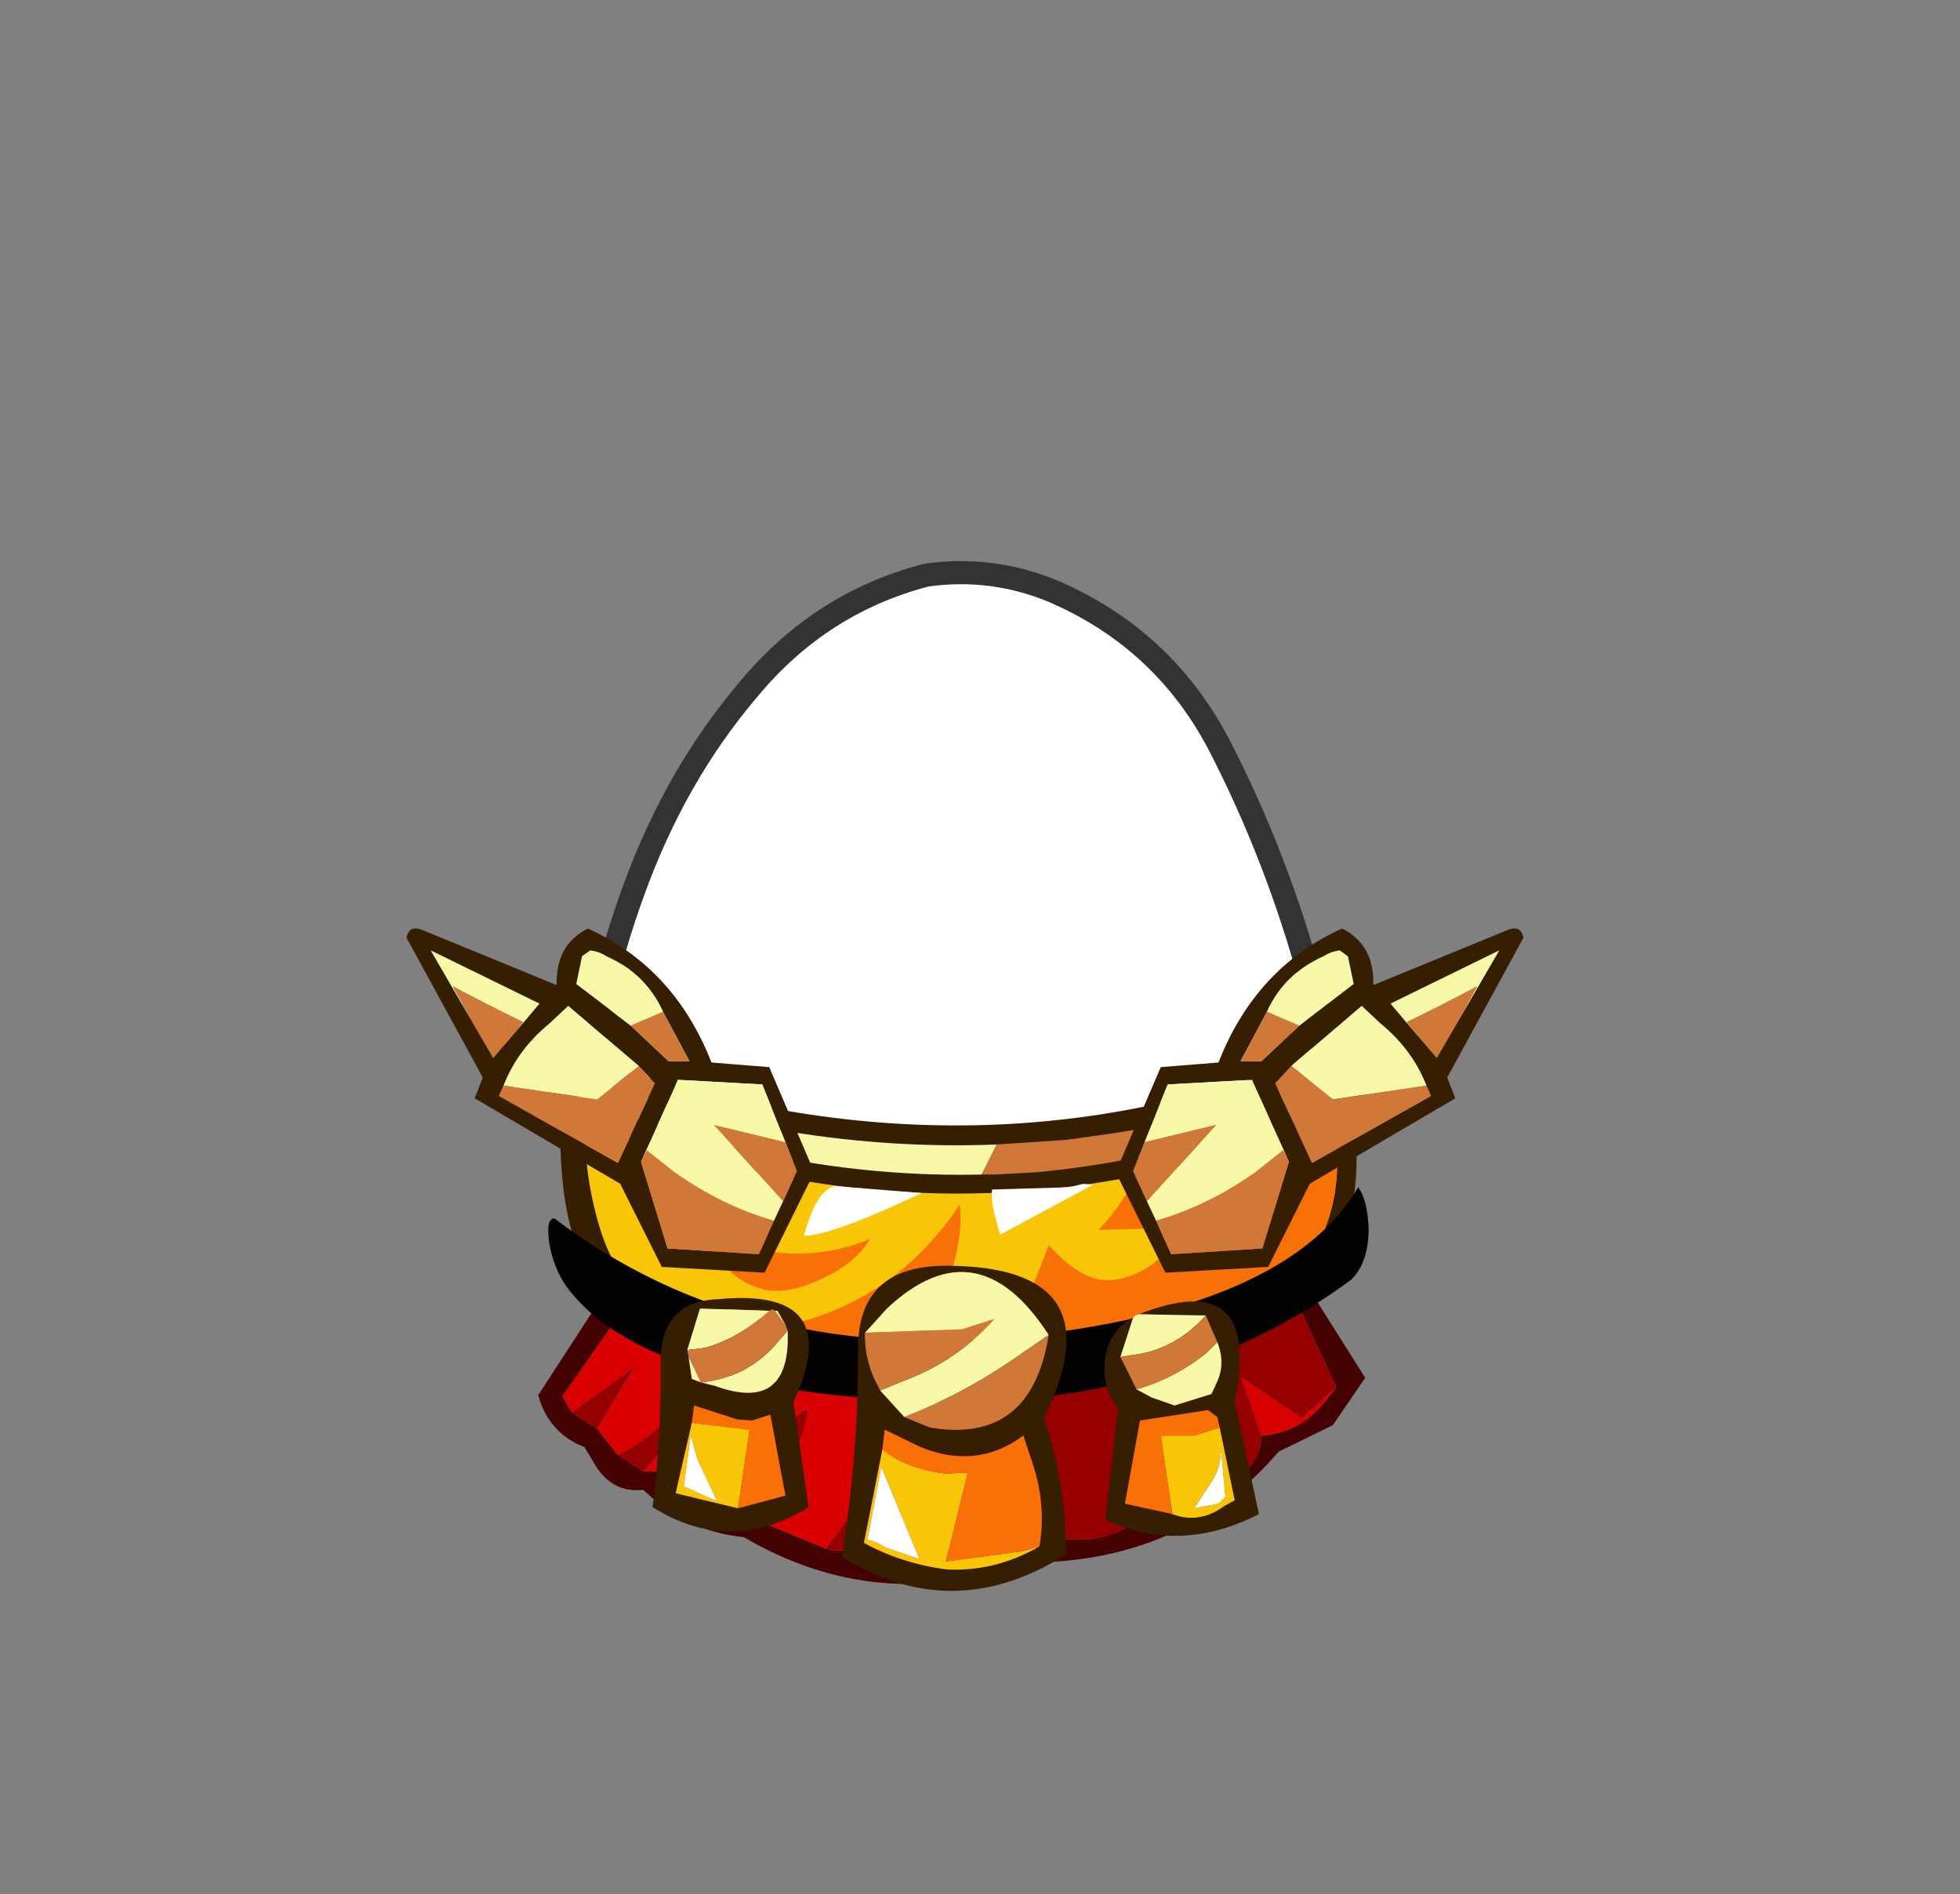 <svg xmlns:xlink="http://www.w3.org/1999/xlink" height="82" width="84.85" xmlns="http://www.w3.org/2000/svg"><rect width="100%" height="100%" fill="#808080" stroke="none"/><g transform="translate(37.4 42.25)"><use height="38" transform="translate(-11.95 -17.45)" width="32.05" xlink:href="#a"/><use height="38.95" transform="translate(-12.45 -17.95)" width="33.05" xlink:href="#b"/><use height="13.15" transform="translate(-14.1 13.2)" width="35.8" xlink:href="#c"/><use height="23.6" transform="translate(-13.65 3.05)" width="35.5" xlink:href="#d"/><use height="14.9" transform="translate(10.9 -2.05)" width="17.65" xlink:href="#e"/><use height="14.9" transform="matrix(-1 0 0 1 -2.15 -2.05)" width="17.65" xlink:href="#e"/></g><defs><use height="38" width="32.05" xlink:href="#f" id="a"/><use height="38.95" width="33.05" xlink:href="#g" id="b"/><use height="13.15" width="35.8" xlink:href="#h" id="c"/><use height="14.9" width="17.65" xlink:href="#i" id="e"/><g id="h" fill-rule="evenodd"><path d="m.1 5.15-.2.4h1.3q1.2-.15 1.85-.95h2.9q1.7-.25 2.8-1.4l2-.85q1.1 0 1.9-.65.75-.65.75-1.6 1.65-.1 2.75-1.45l.5-.65L15-5.55l-8.85 1.5-3.2.2-17.7-.75-2.1 3 .4.7 1.1.7.9 1.15 1.1.7h.55L-10.9 3l1.85.5 3.6 1.5.2.05 4 .3 1.35-.2m16.4-5.5L14.15.8q-4.1 4.8-10.9 4.8Q-3.2 7.9-9 4.5q-2.5-.25-4.35-2.05-1.35.15-2.1-1.1L-15.9.6q-1.55-.6-2-2.25l2.6-4Q0-4.45 15.25-6.6l2.65 4.2-1.4 2.05" fill="#440202" transform="translate(17.9 6.6)"/><path d="m2.95-3.85-.4 1.75Q1.6 1.6.1 5.15l-1.35.2-4-.3h1.85q2-1.65 2-4.5l-.05-.95-4 5.4-3.6-1.5q2.2-1.45 2.75-4.15l.1-.5L-10.9 3l-1.9-1.35h-.55l1.5-1.7q.95-1.1 1.15-2.5l-.75 1q-1.2 1.55-3 2.5l-.9-1.15 1.6-2.65-2.7 1.95-.4-.7 2.1-3 17.7.75m.1 8.45 1-4.25.9 4.25h-1.9m5.7-1.4-.2-3.95 2.2 3.1-2 .85M13.4.1l-.85-2.5 2.6 1.75L16.65-2l-.5.65Q15.05 0 13.4.1" fill="#d80000" transform="translate(17.9 6.6)"/><path d="M.1 5.15Q1.6 1.6 2.55-2.1l.4-1.75 3.2-.2L15-5.55 16.65-2l-1.5 1.35-2.6-1.75.85 2.5q0 .95-.75 1.6-.8.65-1.9.65l-2.2-3.1.2 3.95q-1.1 1.15-2.8 1.4h-1L4.05.35l-1 4.25q-.65.8-1.85.95H-.1l.2-.4M-16.45-.9l2.7-1.95-1.6 2.65-1.1-.7m2 1.85q1.8-.95 3-2.5l.75-1q-.2 1.4-1.15 2.5l-1.5 1.7-1.1-.7M-10.9 3l4.7-4.15-.1.5q-.55 2.7-2.75 4.15L-10.9 3m5.45 2 4-5.4.05.95q0 2.85-2 4.5h-1.85l-.2-.05" fill="#960000" transform="translate(17.9 6.6)"/></g><g id="d"><path d="M4.25 8.5v1.1L4 10.8" fill="none" stroke="#333" stroke-linecap="round" stroke-linejoin="round" stroke-width=".95"/><path d="M6.5 7.15q8.45-.6 13.5-3.95l.45-.05.3.35q1.7 7-1.6 10.5-1.8 2.35-10.15 3.35-13.7 1.65-19.9-3.4-2.25-1.7-2.25-7.3 0-1.75.55-2.75.2-.45.65-.2Q-3.4 7.85 6.5 7.15" fill="#351e02" fill-rule="evenodd" transform="translate(13.65 -3.05)"/><path d="M6.6 8.1q7.9-.55 13.3-3.7 1.7 5.6-1.5 8.95-2.15 2.8-12.4 3.3-10.95.55-16.1-3.4-1.1-.85-1.7-3.8-.6-3.05.25-4.65 8.7 3.9 18.15 3.3" fill="#f8c606" fill-rule="evenodd" transform="translate(13.65 -3.05)"/><path d="M4.15 9.9q.3 2.65-2.2 6.75-4.05-.15-7.5-1.2Q.75 15 4.15 9.9m8.35-2.65q4.4-1 7.4-2.85 1.7 5.6-1.5 8.95-2.25 2.9-12.9 3.35.95-.9 2.5-5.05 1.55 1.75 2.9 1.5 1.8-.3 3-2.25l-3.75.1q1.25-1.25 2.35-3.75m-14.4 5.9q-1.65.75-2.7.35-1.9-.65-2.75-3.35.55 1.2 2.8 1.7 2.45.5 4.8-.45-.6 1.05-2.15 1.75" fill="#f87006" fill-rule="evenodd" transform="translate(13.65 -3.05)"/><path d="M21.85 10.95q0 1.45-.75 2.2-8.05 5.95-19.95 5.2Q-9.3 17.7-12.6 13.8q-.75-.85-1-2.1-.2-1.2.2-1.2 8.5 6.45 20.75 5.05 11.05-1.3 14.05-6.4.4.55.45 1.8" fill="#020202" fill-rule="evenodd" transform="translate(13.65 -3.05)"/><path d="m20.05 3.25.25-.15q.65-.15 1.15.5.8 1.3 0 1.95-17.05 7.65-34.65.2-.9-.65 0-2 .4-.45.95-.35l.05.05q16.75 6.15 32.25-.2" fill="#351e02" fill-rule="evenodd" transform="translate(13.65 -3.05)"/><path d="M5.1 8.6q-8.6.2-17.4-3.3-.25-.2-.15-.6.1-.4.45-.3 8.75 3.25 17.75 2.9L5.1 8.6" fill="#f8f9a8" fill-rule="evenodd" transform="translate(13.65 -3.05)"/><path d="m5.75 7.3 3-.2 2.15-.3q3.8-.6 7-1.7 2.5-.9 2.7-1.2.3-.05.5.25.25.35.05.7-6.75 3-13.65 3.65l-1.85.1H5.1l.65-1.3" fill="#cf7838" fill-rule="evenodd" transform="translate(13.65 -3.05)"/><path d="M5.9 11.2q-.45-1.45-.35-1.95l3.35-.1.6-.15.4.05-4 2.15m-8.5.05q.55-2 1.35-2.15l3.75.3q-3.9 1.85-5.1 1.85" fill="#fff" fill-rule="evenodd" transform="translate(13.65 -3.05)"/><path d="M8 15.55q-3.1-4.8-7-1.15l-.95 1.05q-.05.9.35 1.9l.3.6 1.05 1.15 1.1.45q4.4.75 5.15-4M.8 20.5 0 24.55q1.65.9 3.6 1.15 2.1.1 4-1 .3-1.8-.3-3.6l-.4-1.2q-2 1.5-4.45.5L.9 19.65l-.1.85m2.85-7.95q7.35.05 4.15 6.6.95 2.9.95 5.9-4.9 3.1-9.7.1.5-3.15.65-6.3l.05-2.55q-.1-3.8 3.9-3.75m8.15 5.35.65.35 1 .35 1.6-.5.25-.55q.35-.8 0-1.7l-.5-1.15-2.9-.05q5.35-2.1 4.15 3.75l1.05 4.9q-3.4 1.75-6.65.25l.55-4.8q-.75-1-.55-2.25.25-1.25 1.2-1.7l-.55 1.7.7 1.4m3.6 1.65-.1-.45-.4-.3-2.95.45-.65 3.6 2.05.45q1.15.45 2.25-.35l.45-.25-.65-3.15m-18.7-4.2-.1-.25-.35-.6h-.1l-.1-.05-.15.05-3-.1-.55 1.8.05.25.15 1 .4.15.6.15q3.3 1.2 3.15-2.4m-5.5 1.35q0-2.6 2.45-2.7 5.6-.55 3.3 4.45L-2.4 23q-3.4 2.1-6.75 0 .4-3.15.35-6.3m1.35 2.65-.7 3.05 2.7.65 2.05-.55-.65-3.5-.8.25-.65-.05-1.85-.6-.1.75" fill="#351e02" fill-rule="evenodd" transform="translate(13.65 -3.05)"/><path d="m.15 24.4.45.15.35.2 1.45.5-1.65-4-.6 3.15m7.45.3q-1.9 1.1-4 1-1.95-.25-3.6-1.15l.8-4.05q1.05.85 2.75 1.05l.95-.05-.95 3.85 3.35-.45.7-.2m7.35-2.65-.65 1 1.05-.2.3-.3-.2-2.15q.05.9-.5 1.65m-1.6 1.25-.5-3.4h1.45l1.1-.35.65 3.15-.45.25q-1.1.8-2.25.35M-7.5 19.9l-.3 2.2 1.45.65-.85-1.8-.3-1.05m2.05 3.15-2.7-.65.7-3.05 2.5.3-.5 3.4" fill="#f8c606" fill-rule="evenodd" transform="translate(13.65 -3.05)"/><path d="m7.6 24.7-.7.2-3.35.45.95-3.85-.95.05q-1.7-.2-2.75-1.05l.1-.85 1.55.75q2.45 1 4.45-.5l.4 1.2q.6 1.8.3 3.6m5.75-1.4-2.05-.45.65-3.6 2.95-.45.4.3.1.45-1.1.35h-1.45l.5 3.4m-20.8-3.95.1-.75 1.85.6.65.05.8-.25.65 3.5-2.05.55.5-3.4-2.5-.3" fill="#f87006" fill-rule="evenodd" transform="translate(13.65 -3.05)"/><path d="m8 15.55-1.1.75q-2.45 1.75-5.15 2.8L.7 17.95l1.1-.45q2.25-.85 3.85-2.65l-1.4.45-4.2.15L1 14.4q3.9-3.65 7 1.15m7.3.3q.35.9 0 1.7l-.25.55-1.6.5-1-.35-.65-.35q1.6-.45 3-1.55l.5-.5m-4.2.65.55-1.7.1-.1.15-.05 2.9.05q-1.15 1.3-2.75 1.65l-.95.15m-18.7-.05.55 1.15q1.9-.2 3.15-1.55l.6-.7q.15 3.6-3.15 2.4l-.6-.15-.4-.15-.15-1m4.2-1.35-.45-.6h.1l.35.6m-.7-.6q-1.25 1.15-2.75 1.6l-.8.1.55-1.8 3 .1" fill="#f8f9a8" fill-rule="evenodd" transform="translate(13.65 -3.05)"/><path d="M1.75 19.1q2.7-1.05 5.15-2.8l1.1-.75q-.75 4.75-5.15 4l-1.1-.45m-1.7-3.65 4.2-.15 1.4-.45q-1.6 1.8-3.85 2.65l-1.1.45-.3-.6q-.4-1-.35-1.9M11.8 17.9l-.7-1.4.95-.15q1.6-.35 2.75-1.65l.5 1.15-.5.5q-1.4 1.1-3 1.55m-15.1-2.55-.6.7q-1.25 1.35-3.15 1.55l-.55-1.15-.05-.25.8-.1q1.5-.45 2.75-1.6l.15-.05.1.05.45.6.1.25" fill="#cf7838" fill-rule="evenodd" transform="translate(13.65 -3.05)"/><path d="m.15 24.4.6-3.15 1.65 4-1.45-.5-.35-.2-.45-.15m14.8-2.35q.55-.75.5-1.65l.2 2.15-.3.3-1.05.2.65-1M-7.5 19.9l.3 1.05.85 1.8-1.45-.65.3-2.2" fill="#fff" fill-rule="evenodd" transform="translate(13.65 -3.05)"/></g><g id="i" fill-rule="evenodd"><path d="M17.05.2q.55-.2.65.35L14.4 6.6l.35.9-6.3 3.7-1.8 3.6-4.45.25L.05 10.7 2 6.15l2.5-.2q1.6-4.1 5.35-5.8 1.4.7 1.35 2.45L17.05.2m-2.2 4 1.8-3.1-4.7 2.3L13 4.65l.95 1.1.9-1.55M13.5 6.95q-.6-1.55-2-2.7l-.8-.75-3.05 2.6-.7.75 1.6 3.45 5.15-2.9-.2-.45M8 4.35l2.35-1.8-.25-1.2-.35-.25q-.4.05-.7.25-1.7.75-2.45 2.4L5.45 5.9h.9L8 4.35m-.45 5.9L5.95 6.7l-3.65.2-1 2.5-.5 1.25.6 1.3.4.85.65 1.45L6.4 14l1.15-3.75" fill="#351e02" transform="translate(-.05 -.15)"/><path d="M13 4.65 11.95 3.4l4.7-2.3-1.8 3.1.85-1.55q-1.5.8-3.05 1.55l.35.45M7.65 6.1l3.05-2.6.8.75q1.4 1.15 2 2.7l-4.05.6-1.8-1.45M6.6 3.75q.75-1.65 2.45-2.4.3-.2.7-.25l.35.25.25 1.2L8 4.35l-1.4-.6M1.3 9.4l1-2.5 3.65-.2 1.6 3.55-.25-.5-1.2.95q-2.05 1.45-4.3 2.1l-.4-.85 3-3.3-3.1.75" fill="#f8f9a8" transform="translate(-.05 -.15)"/><path d="m14.85 4.2-.9 1.55-.95-1.1-.35-.45q1.55-.75 3.05-1.55l-.85 1.55m-7.2 1.9 1.8 1.45 4.05-.6.2.45-5.15 2.9-1.6-3.45.7-.75M8 4.35 6.35 5.9h-.9L6.6 3.75l1.4.6m-.45 5.9L6.4 14l-3.95.25-.65-1.45q2.25-.65 4.3-2.1l1.2-.95.25.5m-6.15 1.7-.6-1.3.5-1.25 3.1-.75-3 3.3" fill="#cf7838" transform="translate(-.05 -.15)"/></g><path d="M27.35 7.4q2.15 4.15 3.55 8.75 1.45 4.7 1.15 9.5-.35 4.95-4.2 8.1-3.8 3.2-8.75 4.05l-2.6.2q-3.6 0-7.05-1.15-4.65-1.6-7.1-5.5Q-.2 27.4.05 23q.2-4.4 2-9.3Q3.85 8.75 7 5.05 10.1 1.3 14.7.1l1.8-.1q1.9.05 3.7.8 4.75 2.05 7.15 6.6" fill="#fff" fill-rule="evenodd" transform="translate(-.05)" id="f"/><path d="M27.35 7.4Q24.95 2.85 20.2.8 17.55-.3 14.7.1 10.1 1.3 7 5.05q-3.15 3.7-4.95 8.65-1.8 4.9-2 9.3-.25 4.4 2.3 8.35 2.45 3.9 7.1 5.5 4.65 1.55 9.65.95 4.95-.85 8.75-4.05 3.85-3.15 4.2-8.1.3-4.8-1.15-9.5-1.4-4.6-3.55-8.75Z" fill="none" stroke="#333" stroke-linecap="round" stroke-linejoin="round" transform="translate(.45 .5)" id="g"/></defs></svg>